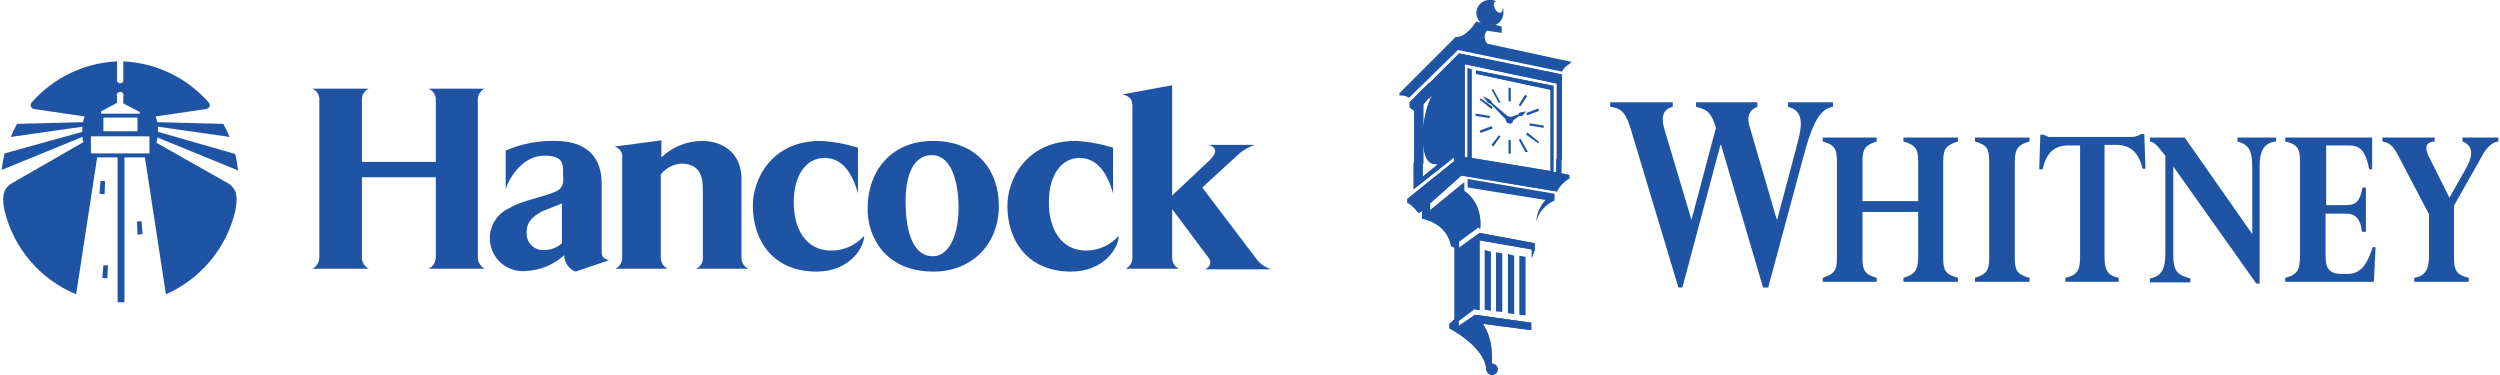 <?xml version="1.0" encoding="UTF-8"?>
<svg xmlns="http://www.w3.org/2000/svg" xmlns:xlink="http://www.w3.org/1999/xlink" width="440px" height="66px" viewBox="0 0 440 66">
  <!-- Generator: Sketch 50.2 (55047) - http://www.bohemiancoding.com/sketch -->
  <title>hancock-whitney-bank-logo</title>
  <desc>Created with Sketch.</desc>
  <defs></defs>
  <g id="Design" stroke="none" stroke-width="1" fill="none" fill-rule="evenodd">
    <g id="Artboard" transform="translate(-722, -818)" fill="#1F54A5">
      <g id="hancock-whitney-bank-logo" transform="translate(722, 817)">
        <path d="M76.7,18.7 L76.7,29.5 L63.7,29.5 L63.7,18.7 C63.616,17.817 64.097,16.976 64.9,16.6 L55,16.6 C55.803,16.976 56.284,17.817 56.2,18.7 L56.2,46.2 C56.23,47.071 55.765,47.884 55,48.3 L64.9,48.3 C64.117,47.902 63.645,47.077 63.7,46.2 L63.7,32.2 L76.7,32.2 L76.7,46.2 C76.738,47.1 76.222,47.932 75.4,48.3 L85.3,48.3 C84.535,47.884 84.07,47.071 84.1,46.2 L84.1,18.7 C84.016,17.817 84.497,16.976 85.3,16.6 L75.4,16.6 C76.243,16.944 76.768,17.792 76.7,18.7 Z" id="Shape" fill-rule="nonzero"></path>
        <path d="M89,27.5 L89,34.2 C89.9,31.8 92.2,28.4 95.8,28.4 C99.4,28.4 99.1,30 99.1,32.2 C99.249,32.956 99.025,33.737 98.5,34.3 C96.9,35.5 92.1,36.1 89.7,37.6 C87.093,38.731 85.689,41.584 86.384,44.34 C87.08,47.095 89.669,48.941 92.5,48.7 C95.028,48.608 97.44,47.615 99.3,45.9 C99.299,47.188 100.095,48.343 101.3,48.8 L107.2,46.8 C105.8,46.4 105.9,45.9 105.9,44.6 L105.9,33.4 C105.9,26.4 100.3,25.8 97.7,25.8 C94.711,25.725 91.741,26.306 89,27.5 Z M92.7,41.8 C92.7,40 93.8,39.1 95.4,38.2 L98.9,36.8 L98.9,43.8 C98.083,44.558 97.014,44.985 95.9,45 C95.025,45.096 94.154,44.79 93.532,44.168 C92.91,43.546 92.604,42.675 92.7,41.8 Z" id="Shape" fill-rule="nonzero"></path>
        <path d="M123.5,25.8 C120.85,25.827 118.311,26.864 116.4,28.7 L116.4,25.7 L108.1,26.8 C109.061,27.001 109.684,27.935 109.5,28.9 L109.5,46.3 C109.541,47.148 109.067,47.937 108.3,48.3 L117.5,48.3 C116.75,47.918 116.285,47.141 116.3,46.3 L116.3,31.7 C117.176,30.585 118.485,29.894 119.9,29.8 C123.7,29.8 123.7,32.9 123.7,34.7 L123.7,46.3 C123.77,47.155 123.288,47.96 122.5,48.3 L131.7,48.3 C130.933,47.937 130.459,47.148 130.5,46.3 L130.5,32.9 C130.7,28.3 127.6,25.8 123.5,25.8 Z" id="Shape" fill-rule="nonzero"></path>
        <path d="M146.3,45.1 C141.9,45.1 139.7,41.4 139.7,36.6 C139.7,31.8 141.9,28.8 145.1,28.8 C148.3,28.8 150,31.5 151,35 L151,27 C148.861,26.319 146.642,25.916 144.4,25.8 C135.8,25.8 132.5,32.5 132.5,37.2 C132.5,43.4 136.1,48.8 143.7,48.8 C149.5,48.8 152.1,44.6 152.1,42.5 C150.631,44.161 148.518,45.109 146.3,45.1 Z" id="Shape" fill-rule="nonzero"></path>
        <path d="M164.2,25.8 C156.7,25.8 152.7,31.3 152.7,37.6 C152.6,42.3 155.5,48.8 164.3,48.8 C171.2,48.8 175.8,43.8 175.8,37.3 C175.8,30.8 171.8,25.8 164.2,25.8 Z M163.9,28.3 C167.1,28.2 168.6,32.2 168.7,37.1 C168.8,42 167.2,46 164.3,46.1 C161.4,46.2 159.6,43.3 159.4,37.4 C159.2,31.5 160.9,28.4 163.9,28.3 Z" id="Shape" fill-rule="nonzero"></path>
        <path d="M191.2,45.1 C186.8,45.1 184.6,41.4 184.6,36.6 C184.6,31.8 186.8,28.8 190,28.8 C193.2,28.8 194.9,31.6 195.9,35 L195.9,27 C193.761,26.318 191.542,25.914 189.3,25.8 C180.7,25.8 177.3,32.5 177.3,37.2 C177.3,43.4 180.9,48.8 188.5,48.8 C194.3,48.8 196.9,44.6 196.9,42.5 C195.454,44.135 193.383,45.08 191.2,45.1 Z" id="Shape" fill-rule="nonzero"></path>
        <path d="M211.6,34 L217.6,28.5 C218.528,27.583 219.658,26.898 220.9,26.5 L212.8,26.5 C214.1,27 214.3,27.8 212.9,29.2 L206.3,35.4 L206.3,16 L197.6,17.6 C198.4,17.9 199.3,18.1 199.3,19.6 L199.3,46.3 C199.341,47.148 198.867,47.937 198.1,48.3 L207.5,48.3 C206.733,47.937 206.259,47.148 206.3,46.3 L206.3,37.8 L212.8,46.5 C213.2,47.1 213.1,47.9 212.1,48.4 L223.8,48.4 C222.659,48.086 221.667,47.377 221,46.4 L211.6,34 Z" id="Shape" fill-rule="nonzero"></path>
        <path d="M40.2,33.3 L27.5,26.1 C27.627,25.817 27.695,25.51 27.7,25.2 L41.9,31 C41.802,30.023 41.635,29.054 41.4,28.1 L27.8,24.2 C27.826,23.901 27.826,23.599 27.8,23.3 L40.4,25.1 C40.084,24.31 39.717,23.542 39.3,22.8 L27.7,22.5 C27.6,22.2 27.5,21.8 27.4,21.5 L36.2,20.2 C36.486,20.204 36.746,20.034 36.856,19.769 C36.966,19.505 36.905,19.2 36.7,19 C32.883,14.666 27.469,12.067 21.7,11.8 L21.7,15.3 C21.605,15.519 21.389,15.66 21.15,15.66 C20.911,15.66 20.695,15.519 20.6,15.3 L20.6,11.8 C14.831,12.067 9.417,14.666 5.6,19 C5.395,19.2 5.334,19.505 5.444,19.769 C5.554,20.034 5.814,20.204 6.1,20.2 L14.9,21.5 C14.782,21.828 14.682,22.161 14.6,22.5 L3,22.8 C2.583,23.542 2.216,24.31 1.9,25.1 L14.5,23.3 C14.472,23.599 14.472,23.901 14.5,24.2 L0.8,28 C0.566,28.954 0.399,29.923 0.3,30.9 L14.5,25.1 C14.508,25.41 14.576,25.716 14.7,26 L2,33.3 C0.3,34.4 0.4,36 0.8,38.1 C2.417,44.728 7.097,50.189 13.4,52.8 L17.1,28.7 L20.7,28.7 L20.7,54.2 L21.9,54.2 L21.9,28.7 L25.5,28.7 L29.2,52.8 C35.316,50.095 39.825,44.699 41.4,38.2 C41.8,36 41.9,34.4 40.2,33.3 Z M17.8,20.6 L20.6,19.1 L20.6,18 C20.49,17.749 20.565,17.455 20.782,17.286 C20.998,17.118 21.302,17.118 21.518,17.286 C21.735,17.455 21.81,17.749 21.7,18 L21.7,19.2 L24.6,20.7 L24.6,21 L17.8,21 L17.8,20.6 Z M24.2,21.7 L24.2,24.1 L18.2,24.1 L18.2,21.7 L24.2,21.7 Z M26.3,28 L16,28 L16,25 L26.3,25 L26.3,28 Z" id="Shape"></path>
        <polygon id="Shape" points="18 49.9 18.9 50 19 47.7 18.2 47.7"></polygon>
        <polygon id="Shape" points="18.5 32.9 17.7 32.8 17.5 35.1 18.4 35.2"></polygon>
        <polygon id="Shape" points="24.1 40 24.2 42.3 25.1 42.2 24.9 39.9"></polygon>
        <path d="M311.1,51.6 L310.3,51.6 L302.9,26.5 L302.8,26.5 L296.1,51.6 L295.4,51.6 L287.4,25 C286.2,20.7 285.5,20.1 283.4,19.8 L283.4,19 L294.4,19 L294.4,19.8 C292.3,20.3 292.4,22.2 293.1,24.3 L297.7,39.7 L302,23.5 C301.2,20.8 300.5,20.3 298.5,19.8 L298.5,19 L309.3,19 L309.3,19.8 C307.7,20.4 307.4,21.8 308,23.5 L312.7,39.6 L312.8,39.6 L316.3,26.4 C317.3,22.8 317.4,20.5 314.7,19.8 L314.7,19 L322.6,19 L322.6,19.8 C320.5,20.1 319.2,22.3 317.8,27.1 L311.2,51.6 L311.1,51.6 Z" id="Shape"></path>
        <path d="M327.8,38.3 L327.8,46.4 C327.8,48.6 328.2,49.3 330.3,49.9 L330.3,50.6 L320.8,50.6 L320.8,49.9 C323.3,49.1 323.3,48.2 323.3,45.7 L323.3,29.4 C323.3,27.2 322.9,26.5 320.8,25.9 L320.8,25.2 L330.3,25.2 L330.3,25.9 C328.4,26.5 327.8,27.1 327.8,29.3 L327.8,36.4 L337.6,36.4 L337.6,29.4 C337.6,27.2 337.1,26.5 335,25.9 L335,25.2 L344.6,25.2 L344.6,25.9 C342.1,26.7 342,27.4 342,30.1 L342,46.4 C342,48.6 342.4,49.3 344.6,49.9 L344.6,50.6 L335,50.6 L335,49.9 C337.4,49.2 337.6,48.2 337.6,45.7 L337.6,38.3 L327.8,38.3 Z" id="Shape"></path>
        <path d="M354.6,46.4 C354.6,48.6 355,49.3 357.2,49.9 L357.2,50.6 L347.6,50.6 L347.6,49.9 C350.1,49.1 350.1,48.2 350.1,45.7 L350.1,29.4 C350.1,27.2 349.7,26.5 347.6,25.9 L347.6,25.2 L357.2,25.2 L357.2,25.9 C354.7,26.6 354.6,27.6 354.6,30.1 L354.6,46.4 Z" id="Shape"></path>
        <path d="M363.5,50.6 L363.5,49.9 C365.7,49.4 366.1,48.5 366.1,46.1 L366.1,26.6 L364,26.6 C361.6,26.6 360.2,27.8 359.5,30.8 L358.9,30.8 L359.1,24.7 L359.7,24.7 C359.972,24.889 360.277,25.025 360.6,25.1 L374.8,25.1 C375.504,25.166 376.21,24.99 376.8,24.6 L377.4,24.6 L377.6,30.7 L377.1,30.7 C376.4,27.8 374.9,26.5 372.5,26.5 L370.4,26.5 L370.4,46.2 C370.4,48.6 371,49.5 372.9,49.9 L372.9,50.6 L363.5,50.6 Z" id="Shape"></path>
        <path d="M397.8,50.9 L397.1,50.9 L382.5,30.3 L382.5,45.9 C382.5,48.7 383.2,49.4 385.5,50 L385.5,50.7 L378.4,50.7 L378.4,50 C380.6,49.6 381.1,48.1 381.1,45.6 L381.1,28.4 C379.5,26.4 379.2,26.1 378.4,25.9 L378.4,25.2 L384.5,25.2 L396.4,42.2 L396.4,30.8 C396.4,27.7 396,26.5 393.8,25.9 L393.8,25.2 L400.6,25.2 L400.6,25.9 C398.3,26.1 397.7,27.9 397.7,30.1 L397.7,50.9 L397.8,50.9 Z" id="Shape"></path>
        <path d="M416.3,41.8 L415.7,41.8 C415.5,39.6 414.6,38.6 412.9,38.6 L409.3,38.6 L409.3,46.1 C409.3,48.4 410.1,49.2 412.1,49.2 L413.3,49.2 C415.8,49.2 416.8,46.9 417.6,44.5 L418.1,44.5 L417.8,50.6 L402.2,50.6 L402.2,49.9 C404.5,49.3 404.8,48.4 404.8,45.8 L404.8,29.4 C404.8,27.2 404.4,26.4 402.2,25.9 L402.2,25.2 L417.5,25.2 L417.5,30.8 L417,30.8 C416.3,27.6 415.5,26.6 413.3,26.6 L409.4,26.6 L409.4,37.1 L413,37.1 C414.7,37.1 415.4,36.3 415.8,34 L416.4,34 L416.4,41.8 L416.3,41.8 Z" id="Shape"></path>
        <path d="M431.9,46.4 C431.9,48.6 432.4,49.4 434.5,49.9 L434.5,50.6 L424.9,50.6 L424.9,49.9 C426.8,49.6 427.5,48.4 427.5,46.2 L427.5,38.7 L422.2,28.6 C421.2,26.6 420.5,26.1 419.3,25.9 L419.3,25.2 L428.5,25.2 L428.5,25.9 C426.9,26 426.6,27 427.7,29 L431.1,35.8 L434.2,30.3 C435.3,28.2 435.2,26.6 433.4,25.9 L433.4,25.2 L439.7,25.2 L439.7,25.9 C438.7,26 437.6,26.9 436.7,28.7 L431.9,37.2 L431.9,46.3 L431.9,46.4 Z" id="Shape"></path>
        <polygon id="Shape" points="261.3 45 262.4 45.3 262.4 55.7 261.3 55.5 261.3 45"></polygon>
        <polygon id="Shape" points="263.3 45.4 264.4 45.6 264.4 55.9 263.3 55.8 263.3 45.4"></polygon>
        <polygon id="Shape" points="265.4 45.7 266.5 46 266.5 56.3 265.4 56.1 265.4 45.7"></polygon>
        <polygon id="Shape" points="267.4 46 268.5 46.2 268.5 56.5 267.4 56.4 267.4 46"></polygon>
        <path d="M263.3,5.4 L264.3,5.7 L264.3,6.8 L261.7,6.4 C261.13,7.076 261.174,8.076 261.8,8.7 L276.6,11.9 L276.3,12.2 C275.708,12.522 275.222,13.008 274.9,13.6 L256.6,9.8 L248,18.2 C247.486,17.901 246.894,17.762 246.3,17.8 L246.3,17.4 L256.2,7.5 L256.5,7.5 C258.2,7.4 259.8,4.8 259.8,4.8 L260.6,5 C259.873,4.342 259.643,3.297 260.027,2.395 C260.41,1.493 261.322,0.933 262.3,1 C262.69,0.97 263.079,1.076 263.4,1.3 L263.1,1.3 C262.8,1.6 262.9,2.2 263.2,2.7 C263.5,3.2 264.1,3.4 264.3,3.1 C264.5,2.8 264.4,2.8 264.5,2.5 C264.6,2.2 264.6,3 264.6,3.2 C264.607,4.145 264.059,5.006 263.2,5.4 L263.3,5.4 Z" id="Shape"></path>
        <path d="M272,36.2 C271.115,37.171 270.555,38.395 270.4,39.7 L270.4,39.9 C270.87,38.279 272.045,36.957 273.6,36.3 L273.6,35.1 L258.3,32.5 L258.3,34 L272,36.2 Z" id="Shape"></path>
        <path d="M253.1,29.9 L252.8,29.9 C251.4,29.9 250.5,28.9 250.5,25.4 L250.5,29.8 L248.9,29.8 L248.9,20.5 L248.1,19.9 L248.1,19 L251.5,15.6 L251.5,18.2 L250.5,19.4 L250.5,23.5 C250.7,21 251.6,18.1 252.5,17.2 L251.5,18.4 L251.5,15.7 L256.8,10.4 L274.9,14.1 L274.9,29.1 L274,29.1 L274,15.7 L257.8,12.3 L257.8,28.7 L258.3,28.7 L258.3,13 L259,13.2 L259,28.8 L272.9,31.1 L272.9,16.8 L259.8,14 L259.8,13.4 L273.4,16.1 L273.4,31.3 L273.9,31.3 L273.9,29 L274.8,29 L274.8,31.5 L276.2,31.8 L276.2,32.4 C275.263,32.942 274.5,33.74 274,34.7 L257.2,31.9 L251.7,36.8 L251.7,38 L257.7,33.1 L257.7,34.6 C261.2,37 260.5,41.3 260.5,41.3 L260.2,41 L256.8,43.5 L256.8,44.6 L260.4,42 L270.1,43.8 L270.1,45 L269.6,46.4 L269.6,44.9 L260.4,43.3 L260.4,55.6 L259.5,55.4 L256.7,57.5 L256.7,58.4 L259.6,56.4 L269.5,57.8 L269.5,59.1 L261,58 C261.839,59.328 262.353,60.836 262.5,62.4 C262.6,63.8 262.6,65 262.6,65 C263.152,65 263.6,65.448 263.6,66 C263.6,66.552 263.152,67 262.6,67 C262.101,66.963 261.69,66.593 261.6,66.1 C261.4,62 255.1,58.8 255.1,58.8 L255.1,58 L256,57.2 L256,44.6 L255.4,44.3 C254.6,40.1 250.3,39.5 250.3,39.5 L250.3,38.1 L249.7,38.5 C249.7,38.5 248.3,36.8 247.7,36.7 L247.7,36 L255.9,29.4 L255.9,28.7 L248.8,34.3 L248.8,29.6 L250.4,29.6 L250.4,32.1 L253.1,29.9 Z" id="Shape"></path>
        <path d="M253.1,29.9 L252.8,29.9 C251.4,29.9 250.5,28.9 250.5,25.4 L250.5,29.8 L248.9,29.8 L248.9,20.5 L248.1,19.9 L248.1,19 L251.5,15.6 L251.5,18.2 L250.5,19.4 L250.5,23.5 C250.7,21 251.6,18.1 252.5,17.2 L251.5,18.4 L251.5,15.7 L256.8,10.4 L274.9,14.1 L274.9,29.1 L274,29.1 L274,15.7 L257.8,12.3 L257.8,28.7 L258.3,28.7 L258.3,13 L259,13.2 L259,28.8 L272.9,31.1 L272.9,16.8 L259.8,14 L259.8,13.4 L273.4,16.1 L273.4,31.3 L273.9,31.3 L273.9,29 L274.8,29 L274.8,31.5 L276.2,31.8 L276.2,32.4 C275.263,32.942 274.5,33.74 274,34.7 L257.2,31.9 L251.7,36.8 L251.7,38 L257.7,33.1 L257.7,34.6 C261.2,37 260.5,41.3 260.5,41.3 L260.2,41 L256.8,43.5 L256.8,44.6 L260.4,42 L270.1,43.8 L270.1,45 L269.6,46.4 L269.6,44.9 L260.4,43.3 L260.4,55.6 L259.5,55.4 L256.7,57.5 L256.7,58.4 L259.6,56.4 L269.5,57.8 L269.5,59.1 L261,58 C261.839,59.328 262.353,60.836 262.5,62.4 C262.6,63.8 262.6,65 262.6,65 C263.152,65 263.6,65.448 263.6,66 C263.6,66.552 263.152,67 262.6,67 C262.101,66.963 261.69,66.593 261.6,66.1 C261.4,62 255.1,58.8 255.1,58.8 L255.1,58 L256,57.2 L256,44.6 L255.4,44.3 C254.6,40.1 250.3,39.5 250.3,39.5 L250.3,38.1 L249.7,38.5 C249.7,38.5 248.3,36.8 247.7,36.7 L247.7,36 L255.9,29.4 L255.9,28.7 L248.8,34.3 L248.8,29.6 L250.4,29.6 L250.4,32.1 L253.1,29.9" id="Shape" fill-rule="nonzero"></path>
        <polygon id="Shape" points="265.9 18.9 265.9 16.5 265.5 16.4 265.5 18.8 265.9 18.9"></polygon>
        <polygon id="Shape" points="264.1 19 262.8 16.7 262.5 16.8 263.8 19.1 264.1 19"></polygon>
        <polygon id="Shape" points="262.7 19.8 260.6 18.3 260.4 18.5 262.5 20.2 262.7 19.8"></polygon>
        <polygon id="Shape" points="262.2 21.4 259.7 21 259.7 21.4 262.2 21.8 262.2 21.4"></polygon>
        <polygon id="Shape" points="262.5 23.2 260.4 24 260.6 24.4 262.7 23.6 262.5 23.2"></polygon>
        <polygon id="Shape" points="263.8 24.8 262.5 26.5 262.8 26.8 264.1 25 263.8 24.8"></polygon>
        <polygon id="Shape" points="265.5 25.6 265.5 28 265.9 28.1 265.9 25.7 265.5 25.6"></polygon>
        <polygon id="Shape" points="267.3 25.6 268.5 27.8 268.9 27.7 267.6 25.4 267.3 25.6"></polygon>
        <polygon id="Shape" points="268.6 24.7 270.7 26.2 270.9 26 268.8 24.3 268.6 24.7"></polygon>
        <polygon id="Shape" points="269.2 23.1 271.7 23.5 271.7 23.1 269.2 22.7 269.2 23.1"></polygon>
        <polygon id="Shape" points="268.8 21.3 270.9 20.5 270.7 20.1 268.6 20.9 268.8 21.3"></polygon>
        <polygon id="Shape" points="267.6 19.7 268.8 17.9 268.4 17.7 267.3 19.5 267.6 19.7"></polygon>
        <path d="M265.4,21.5 L262.6,19.1 C262.577,18.898 262.468,18.715 262.3,18.6 L261,17.9 C261.274,18.319 261.574,18.72 261.9,19.1 L262.4,19.3 L265,22 C265.019,22.231 265.126,22.446 265.3,22.6 C265.56,22.818 265.94,22.818 266.2,22.6 C266.368,22.292 266.283,21.908 266,21.7 L265.4,21.5 Z" id="Shape"></path>
        <path d="M266.2,22.3 L267.4,21.4 L267.9,21.4 L268.6,20.6 L267.5,20.8 C267.374,20.844 267.292,20.967 267.3,21.1 L265.8,21.6 C265.656,21.494 265.473,21.457 265.3,21.5 C265.032,21.671 264.944,22.023 265.1,22.3 C265.276,22.619 265.668,22.75 266,22.6 C266.164,22.53 266.279,22.377 266.3,22.2 L266.2,22.3 Z" id="Shape"></path>
      </g>
    </g>
  </g>
</svg>
